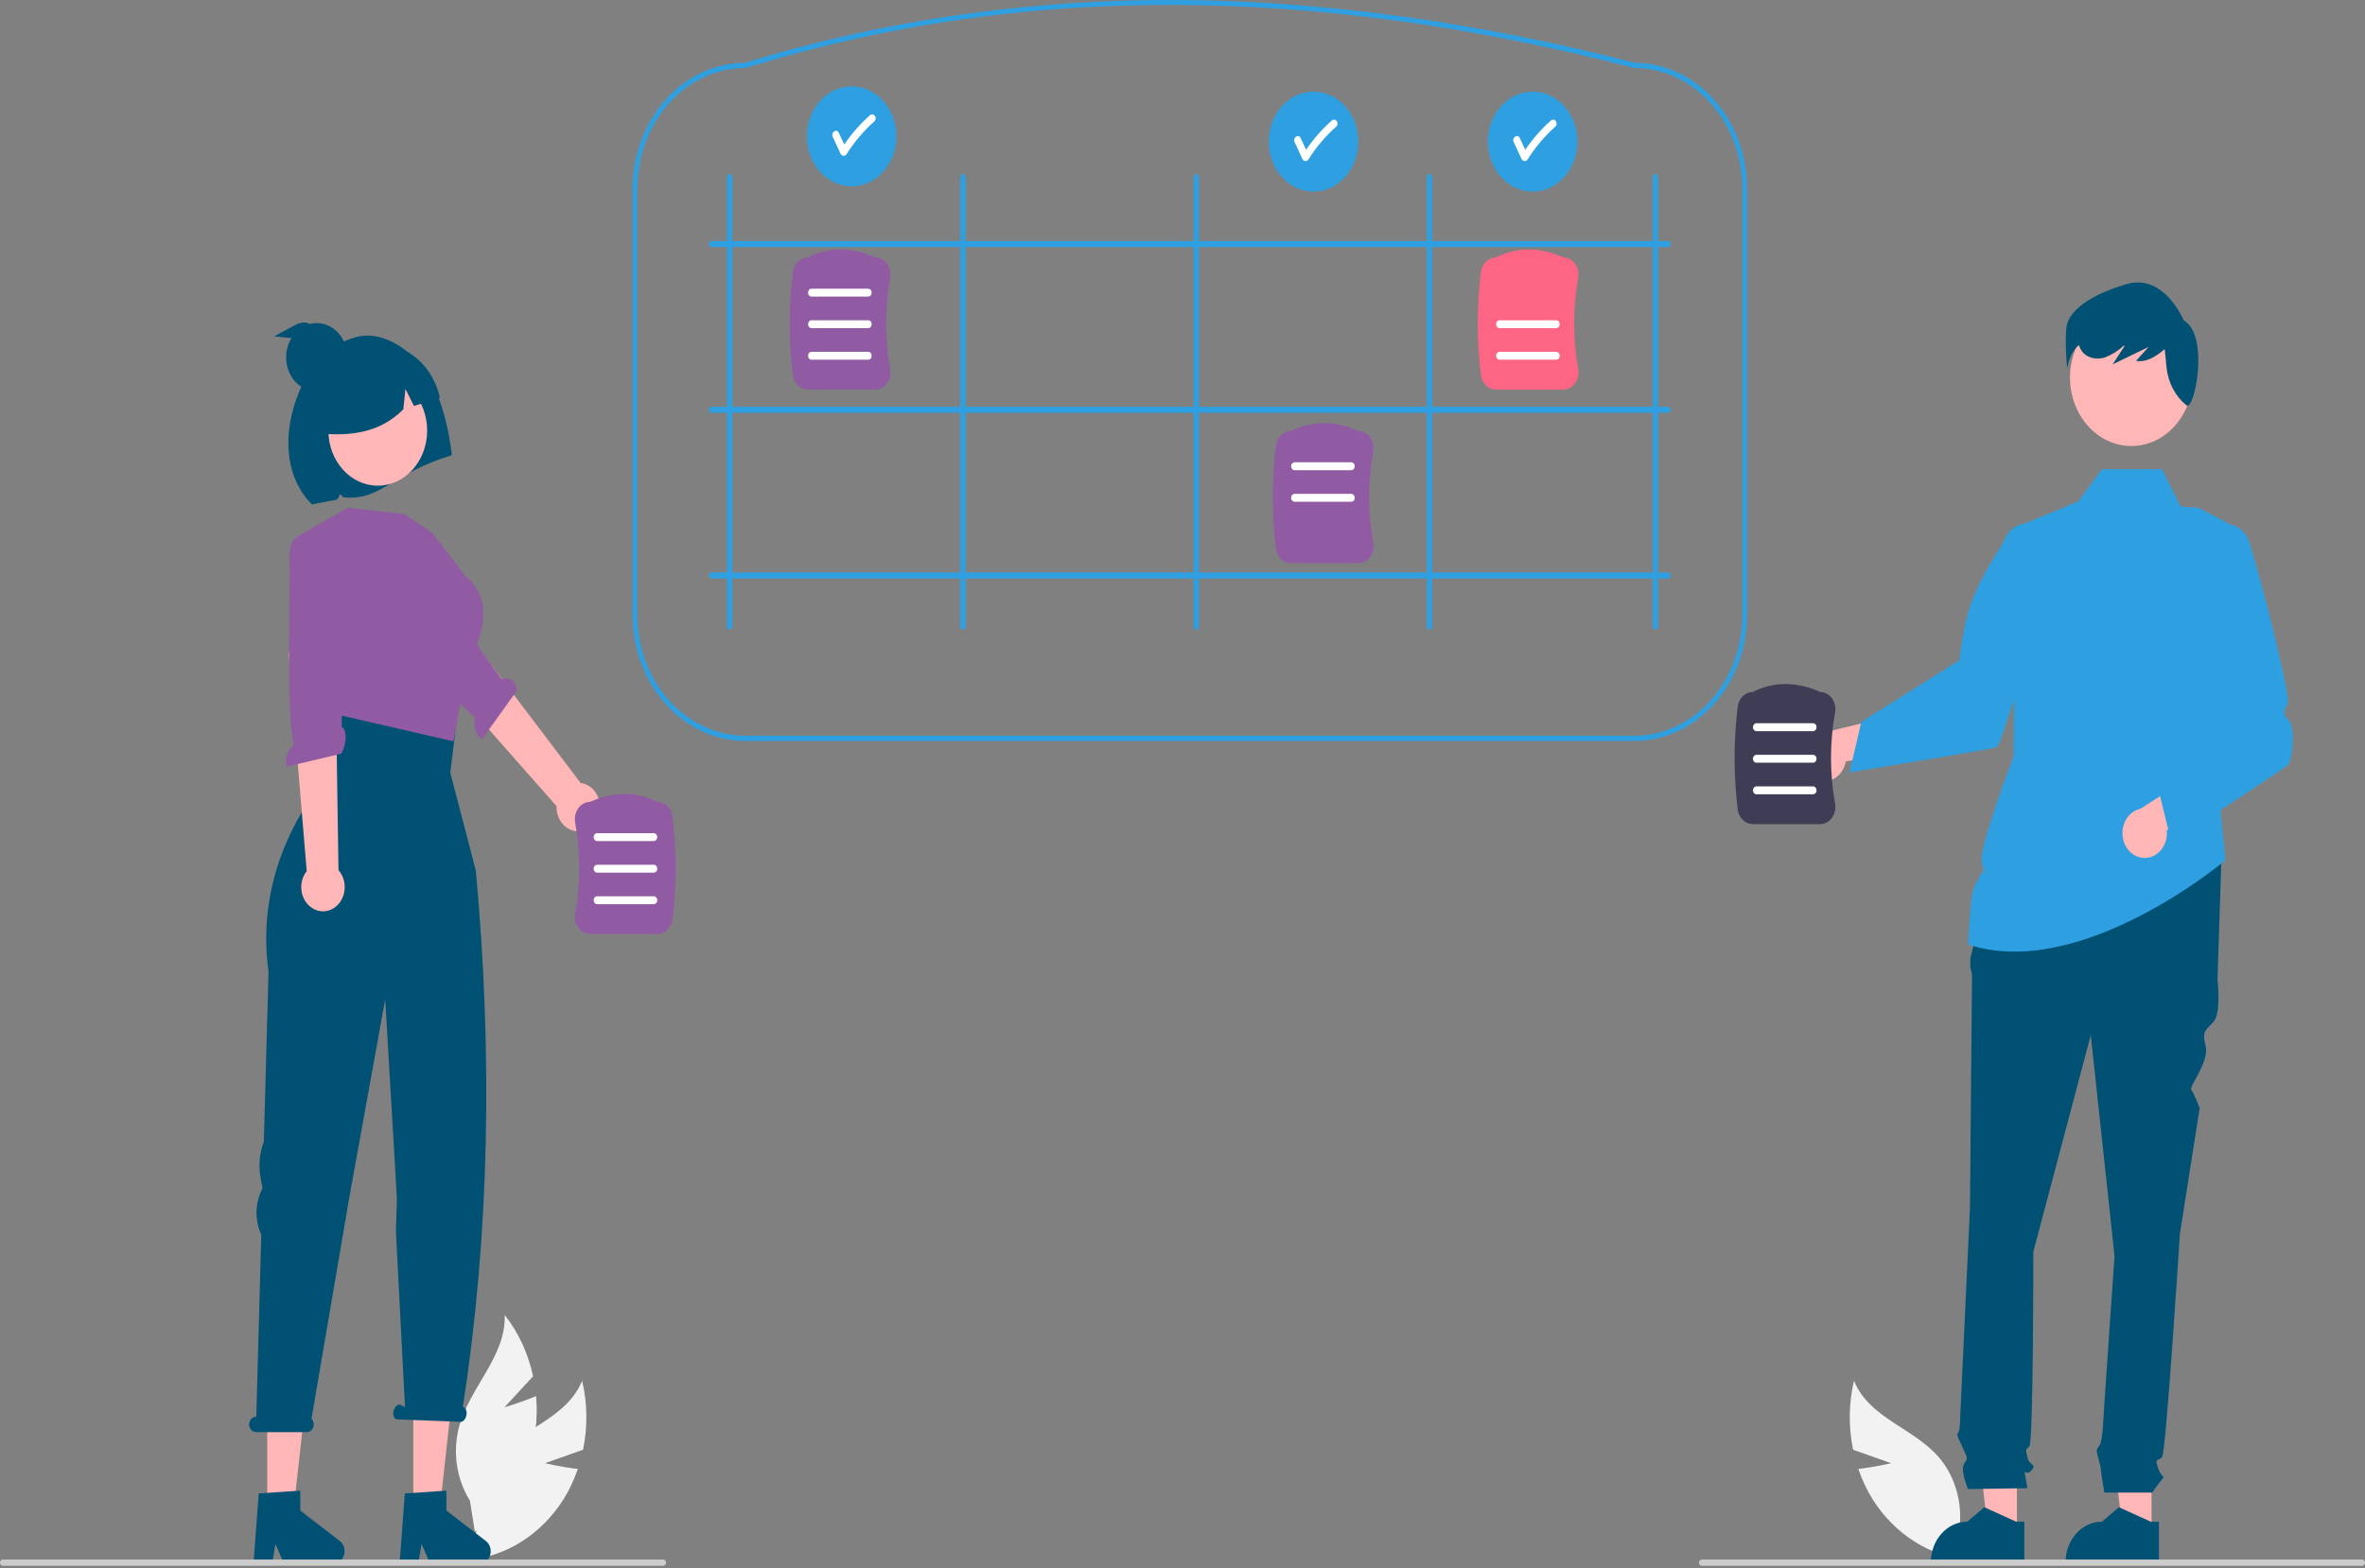 <svg width="300" height="199" viewBox="0 0 300 199" fill="none" xmlns="http://www.w3.org/2000/svg">
<rect x="0" y="0" width="300" height="199" fill="#808080" stroke="none"/>
<g clip-path="url(#clip0_104_527)">
<path d="M69.141 185.66L73.959 183.953C74.56 181.066 74.52 178.058 73.843 175.192C71.907 179.998 66.229 181.175 62.993 185.011C61.992 186.216 61.247 187.657 60.812 189.227C60.378 190.798 60.266 192.457 60.484 194.082L59.47 197.922C61.837 197.696 64.133 196.9 66.198 195.588C68.263 194.276 70.049 192.48 71.433 190.323C72.199 189.105 72.824 187.783 73.294 186.39C71.239 186.161 69.141 185.66 69.141 185.66Z" fill="#F2F2F2"/>
<path d="M239.882 185.66L235.064 183.953C234.464 181.066 234.504 178.058 235.18 175.192C237.116 179.998 242.795 181.175 246.031 185.011C247.032 186.216 247.777 187.657 248.211 189.227C248.646 190.798 248.758 192.457 248.54 194.082L249.554 197.922C247.186 197.696 244.891 196.9 242.825 195.588C240.76 194.276 238.974 192.48 237.59 190.323C236.825 189.105 236.2 187.783 235.73 186.39C237.785 186.161 239.882 185.66 239.882 185.66Z" fill="#F2F2F2"/>
<path d="M63.993 178.56L67.624 174.633C67.008 171.75 65.771 169.078 64.021 166.85C64.207 172.115 59.595 175.997 58.231 181.041C57.816 182.618 57.725 184.279 57.963 185.901C58.202 187.522 58.764 189.064 59.608 190.41L60.234 194.351C62.263 192.97 64 191.114 65.324 188.912C66.649 186.709 67.53 184.212 67.907 181.592C68.106 180.121 68.137 178.627 68.001 177.146C66.071 177.964 63.993 178.56 63.993 178.56Z" fill="#F2F2F2"/>
<path d="M73.699 105.451C73.303 105.51 72.899 105.472 72.517 105.338C72.136 105.204 71.785 104.979 71.489 104.678C71.194 104.376 70.961 104.006 70.808 103.593C70.654 103.181 70.584 102.735 70.601 102.289L53.101 82.463L57.986 78.665L73.652 99.348C74.322 99.43 74.941 99.784 75.393 100.342C75.845 100.9 76.098 101.624 76.103 102.376C76.109 103.128 75.868 103.857 75.425 104.423C74.981 104.99 74.368 105.356 73.699 105.451Z" fill="#FFB6B6"/>
<path d="M47.718 73.886C47.718 73.886 46.477 74.717 48.542 77.244C50.194 79.268 57.406 88.997 60.285 91.028C60.128 91.532 60.127 92.079 60.28 92.584C60.433 93.089 60.732 93.523 61.13 93.817L65.556 87.65C65.303 85.882 64.235 85.972 63.635 86.187L60.858 82.332L54.567 70.549L48.605 73.269L47.718 73.886Z" fill="#915BA4"/>
<path d="M33.897 192.022H37.196L38.767 177.813H33.897V192.022Z" fill="#FFB6B6"/>
<path d="M32.821 189.499L38.091 189.148V191.67L43.102 195.534C43.35 195.725 43.536 195.999 43.635 196.316C43.733 196.634 43.737 196.978 43.648 197.299C43.558 197.619 43.379 197.9 43.137 198.099C42.895 198.298 42.602 198.405 42.301 198.405H36.026L34.944 195.911L34.522 198.405H32.156L32.821 189.499Z" fill="#005173"/>
<path d="M52.429 192.022H55.728L57.298 177.813H52.429V192.022Z" fill="#FFB6B6"/>
<path d="M51.352 189.499L56.623 189.148V191.67L61.634 195.534C61.882 195.725 62.068 195.999 62.166 196.316C62.264 196.634 62.269 196.978 62.18 197.299C62.09 197.619 61.911 197.9 61.669 198.099C61.427 198.298 61.134 198.405 60.833 198.405H54.558L53.476 195.911L53.054 198.405H50.688L51.352 189.499Z" fill="#005173"/>
<path d="M32.474 179.769H32.51L33.144 156.665C32.733 155.781 32.525 154.797 32.538 153.801C32.55 152.805 32.783 151.827 33.215 150.956L33.306 150.773L33.07 149.553C32.768 147.987 32.907 146.355 33.468 144.88L34.06 123.328C31.945 108.025 42.023 98.045 42.023 98.045L40.181 89.394L58.414 87.392L57.12 98.045L60.361 110.479C62.504 133.789 62.115 156.504 58.715 178.511L58.808 178.563C59.142 178.692 59.285 179.208 59.127 179.716C58.97 180.224 58.572 180.532 58.239 180.403L50.266 180.094C49.932 179.965 49.789 179.449 49.946 178.941C50.103 178.432 50.501 178.125 50.835 178.253L51.377 178.559L50.221 156.265L50.349 152.193L50.085 147.573L48.863 126.793L44.237 152.347L39.512 180.026C39.642 180.158 39.733 180.331 39.774 180.522C39.815 180.713 39.802 180.913 39.739 181.096C39.675 181.279 39.563 181.436 39.418 181.547C39.273 181.658 39.101 181.717 38.925 181.716H32.474C32.242 181.716 32.021 181.613 31.857 181.431C31.694 181.248 31.602 181.001 31.602 180.742C31.602 180.484 31.694 180.237 31.857 180.054C32.021 179.871 32.242 179.769 32.474 179.769Z" fill="#005173"/>
<path d="M207.315 94.024H94.548C90.756 94.019 87.121 92.335 84.44 89.341C81.759 86.348 80.251 82.289 80.247 78.055V23.931C80.251 19.705 81.754 15.653 84.426 12.661C87.098 9.668 90.723 7.979 94.507 7.962C112.02 2.549 130.616 -0.128 149.785 0.005C168.026 0.131 187.393 2.808 207.349 7.962C211.135 7.977 214.761 9.666 217.434 12.658C220.108 15.651 221.611 19.704 221.616 23.931V78.055C221.611 82.289 220.103 86.348 217.422 89.341C214.741 92.335 211.106 94.019 207.315 94.024ZM94.548 8.63C90.915 8.634 87.432 10.248 84.863 13.116C82.294 15.985 80.849 19.874 80.845 23.931V78.055C80.849 82.112 82.294 86.001 84.863 88.87C87.432 91.738 90.915 93.352 94.548 93.356H207.315C210.948 93.352 214.431 91.738 217 88.87C219.569 86.001 221.014 82.112 221.018 78.055V23.931C221.014 19.874 219.569 15.985 217 13.116C214.431 10.248 210.948 8.634 207.315 8.63L207.247 8.621C165.951 -2.049 129.113 -2.051 94.628 8.618L94.548 8.63Z" fill="#2EA0E1"/>
<path d="M92.559 79.898C92.514 79.898 92.47 79.889 92.429 79.87C92.388 79.851 92.351 79.823 92.32 79.788C92.288 79.753 92.263 79.711 92.246 79.665C92.229 79.619 92.22 79.57 92.22 79.521V22.465C92.22 22.365 92.256 22.269 92.32 22.198C92.383 22.127 92.469 22.087 92.559 22.087C92.649 22.087 92.735 22.127 92.798 22.198C92.862 22.269 92.897 22.365 92.897 22.465V79.521C92.897 79.57 92.888 79.619 92.871 79.665C92.855 79.711 92.829 79.753 92.798 79.788C92.767 79.823 92.729 79.851 92.688 79.87C92.647 79.889 92.603 79.898 92.559 79.898Z" fill="#2EA0E1"/>
<path d="M122.15 79.898C122.106 79.898 122.062 79.889 122.021 79.87C121.98 79.851 121.942 79.823 121.911 79.788C121.879 79.753 121.855 79.711 121.838 79.665C121.821 79.619 121.812 79.57 121.812 79.521V22.465C121.812 22.365 121.847 22.269 121.911 22.198C121.974 22.127 122.06 22.087 122.15 22.087C122.24 22.087 122.326 22.127 122.389 22.198C122.453 22.269 122.489 22.365 122.489 22.465V79.521C122.489 79.57 122.48 79.619 122.463 79.665C122.446 79.711 122.421 79.753 122.39 79.788C122.358 79.823 122.321 79.851 122.28 79.87C122.239 79.889 122.195 79.898 122.15 79.898Z" fill="#2EA0E1"/>
<path d="M151.742 79.898C151.697 79.898 151.653 79.889 151.612 79.87C151.571 79.851 151.534 79.823 151.502 79.788C151.471 79.753 151.446 79.711 151.429 79.665C151.412 79.619 151.403 79.57 151.403 79.521V22.465C151.403 22.365 151.439 22.269 151.502 22.198C151.566 22.127 151.652 22.087 151.742 22.087C151.831 22.087 151.917 22.127 151.981 22.198C152.044 22.269 152.08 22.365 152.08 22.465V79.521C152.08 79.57 152.071 79.619 152.054 79.665C152.037 79.711 152.012 79.753 151.981 79.788C151.949 79.823 151.912 79.851 151.871 79.87C151.83 79.889 151.786 79.898 151.742 79.898Z" fill="#2EA0E1"/>
<path d="M181.333 79.898C181.289 79.898 181.245 79.889 181.203 79.87C181.162 79.851 181.125 79.823 181.094 79.788C181.062 79.753 181.037 79.711 181.02 79.665C181.003 79.619 180.995 79.57 180.995 79.521V22.465C180.995 22.365 181.03 22.269 181.094 22.198C181.157 22.127 181.243 22.087 181.333 22.087C181.423 22.087 181.509 22.127 181.572 22.198C181.636 22.269 181.671 22.365 181.671 22.465V79.521C181.671 79.57 181.663 79.619 181.646 79.665C181.629 79.711 181.604 79.753 181.572 79.788C181.541 79.823 181.504 79.851 181.463 79.87C181.421 79.889 181.377 79.898 181.333 79.898Z" fill="#2EA0E1"/>
<path d="M89.923 30.968C89.923 30.918 89.932 30.869 89.949 30.823C89.966 30.777 89.991 30.735 90.022 30.7C90.054 30.665 90.091 30.637 90.132 30.619C90.173 30.599 90.217 30.59 90.262 30.59H211.601C211.645 30.59 211.689 30.599 211.73 30.619C211.771 30.637 211.809 30.665 211.84 30.7C211.872 30.735 211.897 30.777 211.914 30.823C211.931 30.869 211.939 30.918 211.939 30.968C211.939 31.017 211.931 31.066 211.914 31.112C211.897 31.158 211.872 31.2 211.84 31.235C211.809 31.27 211.771 31.298 211.73 31.317C211.689 31.336 211.645 31.345 211.601 31.345H90.262C90.217 31.345 90.173 31.336 90.132 31.317C90.091 31.298 90.054 31.27 90.022 31.235C89.991 31.2 89.966 31.158 89.949 31.112C89.932 31.066 89.923 31.017 89.923 30.968Z" fill="#2EA0E1"/>
<path d="M89.923 73.021C89.923 72.971 89.932 72.922 89.949 72.876C89.966 72.831 89.991 72.789 90.022 72.754C90.054 72.719 90.091 72.691 90.132 72.672C90.173 72.653 90.217 72.643 90.262 72.643H211.601C211.691 72.643 211.777 72.683 211.84 72.754C211.904 72.825 211.939 72.921 211.939 73.021C211.939 73.121 211.904 73.217 211.84 73.288C211.777 73.359 211.691 73.399 211.601 73.399H90.262C90.217 73.399 90.173 73.389 90.132 73.37C90.091 73.351 90.054 73.323 90.022 73.288C89.991 73.253 89.966 73.211 89.949 73.165C89.932 73.12 89.923 73.07 89.923 73.021Z" fill="#2EA0E1"/>
<path d="M89.923 51.994C89.923 51.945 89.932 51.895 89.949 51.85C89.966 51.804 89.991 51.762 90.022 51.727C90.054 51.692 90.091 51.664 90.132 51.645C90.173 51.626 90.217 51.616 90.262 51.616H211.601C211.691 51.616 211.777 51.656 211.84 51.727C211.904 51.798 211.939 51.894 211.939 51.994C211.939 52.094 211.904 52.191 211.84 52.261C211.777 52.332 211.691 52.372 211.601 52.372H90.262C90.217 52.372 90.173 52.362 90.132 52.343C90.091 52.324 90.054 52.297 90.022 52.261C89.991 52.226 89.966 52.185 89.949 52.139C89.932 52.093 89.923 52.044 89.923 51.994Z" fill="#2EA0E1"/>
<path d="M209.981 79.898C210.025 79.898 210.069 79.889 210.11 79.87C210.151 79.851 210.188 79.823 210.22 79.788C210.251 79.753 210.276 79.711 210.293 79.665C210.31 79.619 210.319 79.57 210.319 79.521V22.465C210.319 22.365 210.283 22.269 210.22 22.198C210.156 22.127 210.07 22.087 209.981 22.087C209.891 22.087 209.805 22.127 209.741 22.198C209.678 22.269 209.642 22.365 209.642 22.465V79.521C209.642 79.57 209.651 79.619 209.668 79.665C209.685 79.711 209.71 79.753 209.741 79.788C209.773 79.823 209.81 79.851 209.851 79.87C209.892 79.889 209.936 79.898 209.981 79.898Z" fill="#2EA0E1"/>
<path d="M111.016 49.434H102.493C102.024 49.434 101.572 49.245 101.218 48.901C100.864 48.558 100.633 48.084 100.567 47.565C100.041 43.241 100.041 38.857 100.567 34.533C100.632 34.021 100.858 33.551 101.205 33.209C101.552 32.867 101.997 32.673 102.461 32.664C105.142 31.322 108.03 31.322 111.046 32.664C111.327 32.668 111.603 32.741 111.856 32.877C112.109 33.014 112.332 33.21 112.51 33.453C112.696 33.705 112.828 34.001 112.898 34.318C112.969 34.635 112.975 34.965 112.916 35.285C112.232 39.09 112.232 43.008 112.916 46.813C112.975 47.133 112.969 47.463 112.898 47.78C112.828 48.097 112.696 48.393 112.51 48.645C112.329 48.892 112.101 49.092 111.843 49.228C111.585 49.364 111.302 49.435 111.016 49.434Z" fill="#915BA4"/>
<path d="M110.124 37.633H102.95C102.831 37.633 102.717 37.58 102.633 37.486C102.549 37.392 102.502 37.265 102.502 37.132C102.502 36.999 102.549 36.872 102.633 36.778C102.717 36.684 102.831 36.632 102.95 36.632H110.124C110.243 36.632 110.357 36.684 110.441 36.778C110.525 36.872 110.572 36.999 110.572 37.132C110.572 37.265 110.525 37.392 110.441 37.486C110.357 37.58 110.243 37.633 110.124 37.633Z" fill="white"/>
<path d="M110.124 41.638H102.95C102.831 41.638 102.717 41.585 102.633 41.491C102.549 41.398 102.502 41.27 102.502 41.137C102.502 41.005 102.549 40.877 102.633 40.783C102.717 40.69 102.831 40.637 102.95 40.637H110.124C110.243 40.637 110.357 40.69 110.441 40.783C110.525 40.877 110.572 41.005 110.572 41.137C110.572 41.27 110.525 41.398 110.441 41.491C110.357 41.585 110.243 41.638 110.124 41.638Z" fill="white"/>
<path d="M110.124 45.643H102.95C102.831 45.643 102.717 45.59 102.633 45.496C102.549 45.403 102.502 45.275 102.502 45.142C102.502 45.01 102.549 44.882 102.633 44.788C102.717 44.695 102.831 44.642 102.95 44.642H110.124C110.243 44.642 110.357 44.695 110.441 44.788C110.525 44.882 110.572 45.01 110.572 45.142C110.572 45.275 110.525 45.403 110.441 45.496C110.357 45.59 110.243 45.643 110.124 45.643Z" fill="white"/>
<path d="M172.292 71.462H163.768C163.3 71.462 162.847 71.273 162.493 70.929C162.139 70.586 161.908 70.112 161.842 69.593C161.316 65.269 161.316 60.885 161.842 56.561C161.907 56.049 162.133 55.58 162.481 55.237C162.828 54.895 163.273 54.702 163.736 54.692C166.417 53.35 169.305 53.35 172.321 54.692C172.602 54.696 172.878 54.769 173.131 54.905C173.384 55.042 173.607 55.238 173.785 55.481C173.971 55.733 174.103 56.029 174.174 56.346C174.244 56.663 174.25 56.993 174.192 57.313C173.507 61.118 173.507 65.036 174.192 68.841C174.25 69.161 174.244 69.491 174.174 69.808C174.103 70.125 173.971 70.421 173.785 70.674C173.604 70.921 173.376 71.12 173.118 71.256C172.86 71.392 172.577 71.463 172.292 71.462Z" fill="#915BA4"/>
<path d="M171.399 59.661H164.225C164.106 59.661 163.992 59.608 163.908 59.514C163.824 59.42 163.777 59.293 163.777 59.16C163.777 59.028 163.824 58.9 163.908 58.806C163.992 58.712 164.106 58.66 164.225 58.66H171.399C171.518 58.66 171.632 58.712 171.716 58.806C171.8 58.9 171.847 59.028 171.847 59.16C171.847 59.293 171.8 59.42 171.716 59.514C171.632 59.608 171.518 59.661 171.399 59.661Z" fill="white"/>
<path d="M171.399 63.666H164.225C164.106 63.666 163.992 63.613 163.908 63.519C163.824 63.425 163.777 63.298 163.777 63.165C163.777 63.032 163.824 62.905 163.908 62.811C163.992 62.717 164.106 62.665 164.225 62.665H171.399C171.518 62.665 171.632 62.717 171.716 62.811C171.8 62.905 171.847 63.032 171.847 63.165C171.847 63.298 171.8 63.425 171.716 63.519C171.632 63.613 171.518 63.666 171.399 63.666Z" fill="white"/>
<path d="M198.296 49.434H189.773C189.304 49.434 188.851 49.245 188.497 48.901C188.143 48.558 187.912 48.084 187.847 47.565C187.32 43.241 187.32 38.857 187.847 34.533C187.912 34.021 188.138 33.551 188.485 33.209C188.832 32.867 189.277 32.673 189.74 32.664C192.422 31.322 195.31 31.322 198.325 32.664C198.606 32.668 198.883 32.741 199.136 32.877C199.389 33.014 199.612 33.21 199.79 33.453C199.975 33.705 200.108 34.001 200.178 34.318C200.248 34.635 200.255 34.965 200.196 35.285C199.512 39.09 199.512 43.008 200.196 46.813C200.255 47.133 200.248 47.463 200.178 47.78C200.108 48.097 199.975 48.393 199.79 48.645C199.609 48.892 199.381 49.092 199.123 49.228C198.864 49.364 198.582 49.435 198.296 49.434Z" fill="#FD6584"/>
<path d="M197.403 41.638H190.23C190.111 41.638 189.997 41.585 189.913 41.491C189.829 41.398 189.781 41.27 189.781 41.137C189.781 41.005 189.829 40.877 189.913 40.783C189.997 40.69 190.111 40.637 190.23 40.637H197.403C197.522 40.637 197.636 40.69 197.72 40.783C197.805 40.877 197.852 41.005 197.852 41.137C197.852 41.27 197.805 41.398 197.72 41.491C197.636 41.585 197.522 41.638 197.403 41.638Z" fill="white"/>
<path d="M197.403 45.643H190.23C190.111 45.643 189.997 45.59 189.913 45.496C189.829 45.403 189.781 45.275 189.781 45.142C189.781 45.01 189.829 44.882 189.913 44.788C189.997 44.695 190.111 44.642 190.23 44.642H197.403C197.522 44.642 197.636 44.695 197.72 44.788C197.805 44.882 197.852 45.01 197.852 45.142C197.852 45.275 197.805 45.403 197.72 45.496C197.636 45.59 197.522 45.643 197.403 45.643Z" fill="white"/>
<path d="M54.429 47.961C52.733 45.059 49.965 42.779 46.881 42.587C43.797 42.394 40.092 45.326 38.57 48.343C35.786 53.862 35.749 60.19 39.584 64.029C40.104 63.831 42.27 63.549 42.8 63.358L43.135 62.682L43.549 63.093C48.288 63.621 49.746 60.024 57.328 57.755C56.885 54.325 56.125 50.863 54.429 47.961Z" fill="#005173"/>
<path d="M47.92 61.628C51.381 61.628 54.186 58.495 54.186 54.631C54.186 50.767 51.381 47.635 47.92 47.635C44.459 47.635 41.654 50.767 41.654 54.631C41.654 58.495 44.459 61.628 47.92 61.628Z" fill="#FFB7B7"/>
<path d="M54.863 67.631L51.278 65.229L44.106 64.428L37.768 68.032L37.831 79.042L41.852 90.462L57.518 94.067L59.345 84.031C59.345 84.031 64.007 77.04 58.987 73.037L54.863 67.631Z" fill="#915BA4"/>
<path d="M50.263 44.005C48.905 43.58 47.47 43.57 46.108 43.977C44.745 44.383 43.506 45.19 42.519 46.315C41.531 47.439 40.833 48.839 40.496 50.367C40.159 51.896 40.196 53.498 40.603 55.006C44.42 55.346 48.192 54.948 51.166 51.933L51.43 49.347L52.515 51.511C53.609 51.167 54.706 50.821 55.803 50.473C55.468 48.948 54.779 47.548 53.807 46.413C52.835 45.278 51.612 44.448 50.263 44.005Z" fill="#005173"/>
<path d="M39.514 115.169C39.174 114.934 38.883 114.619 38.663 114.246C38.443 113.873 38.299 113.45 38.241 113.008C38.183 112.566 38.213 112.115 38.328 111.687C38.443 111.259 38.641 110.865 38.907 110.531L36.595 82.814L42.53 83.326L42.937 110.41C43.409 110.947 43.688 111.658 43.721 112.41C43.755 113.161 43.54 113.9 43.118 114.487C42.697 115.073 42.097 115.467 41.432 115.592C40.768 115.718 40.086 115.567 39.514 115.169Z" fill="#FFB6B6"/>
<path d="M37.987 68.143C37.987 68.143 36.557 67.909 36.722 71.325C36.855 74.06 36.224 90.915 37.302 94.522C36.896 94.802 36.584 95.224 36.416 95.723C36.249 96.222 36.234 96.769 36.376 97.278L43.298 95.631C44.105 94.083 43.937 92.494 43.351 92.237L43.386 87.29L44.916 70.986L39.024 68.291L37.987 68.143Z" fill="#915BA4"/>
<path d="M73.365 117.733C73.18 117.481 73.047 117.185 72.977 116.868C72.907 116.551 72.901 116.221 72.959 115.901C73.644 112.096 73.644 108.178 72.959 104.373C72.901 104.053 72.907 103.723 72.977 103.406C73.047 103.089 73.18 102.793 73.365 102.541C73.543 102.298 73.766 102.101 74.019 101.965C74.272 101.829 74.549 101.756 74.83 101.752C77.845 100.41 80.733 100.41 83.415 101.752C83.878 101.761 84.323 101.954 84.67 102.297C85.017 102.639 85.244 103.109 85.309 103.621C85.835 107.945 85.835 112.329 85.309 116.653C85.243 117.171 85.012 117.646 84.658 117.989C84.304 118.332 83.851 118.522 83.382 118.522H74.859C74.573 118.523 74.291 118.452 74.033 118.316C73.774 118.179 73.546 117.98 73.365 117.733Z" fill="#915BA4"/>
<path d="M75.752 106.721H82.925C83.044 106.721 83.158 106.668 83.243 106.574C83.327 106.48 83.374 106.353 83.374 106.22C83.374 106.087 83.327 105.96 83.243 105.866C83.158 105.772 83.044 105.719 82.925 105.719H75.752C75.633 105.719 75.519 105.772 75.435 105.866C75.351 105.96 75.303 106.087 75.303 106.22C75.303 106.353 75.351 106.48 75.435 106.574C75.519 106.668 75.633 106.721 75.752 106.721Z" fill="white"/>
<path d="M75.752 110.726H82.925C83.044 110.726 83.158 110.673 83.243 110.579C83.327 110.485 83.374 110.358 83.374 110.225C83.374 110.092 83.327 109.965 83.243 109.871C83.158 109.777 83.044 109.724 82.925 109.724H75.752C75.633 109.724 75.519 109.777 75.435 109.871C75.351 109.965 75.303 110.092 75.303 110.225C75.303 110.358 75.351 110.485 75.435 110.579C75.519 110.673 75.633 110.726 75.752 110.726Z" fill="white"/>
<path d="M75.752 114.731H82.925C83.044 114.731 83.158 114.678 83.243 114.584C83.327 114.49 83.374 114.363 83.374 114.23C83.374 114.097 83.327 113.97 83.243 113.876C83.158 113.782 83.044 113.73 82.925 113.73H75.752C75.633 113.73 75.519 113.782 75.435 113.876C75.351 113.97 75.303 114.097 75.303 114.23C75.303 114.363 75.351 114.49 75.435 114.584C75.519 114.678 75.633 114.731 75.752 114.731Z" fill="white"/>
<path d="M272.926 194.426H269.249L267.501 178.592L272.926 178.592L272.926 194.426Z" fill="#FFB6B6"/>
<path d="M273.863 198.405L262.009 198.405V198.237C262.009 196.871 262.496 195.561 263.361 194.594C264.226 193.628 265.4 193.086 266.623 193.085L268.789 191.251L272.829 193.086L273.864 193.086L273.863 198.405Z" fill="#005173"/>
<path d="M255.846 194.426H252.17L250.421 178.592L255.847 178.592L255.846 194.426Z" fill="#FFB6B6"/>
<path d="M256.784 198.405L244.93 198.405V198.237C244.93 196.871 245.416 195.561 246.281 194.594C247.147 193.628 248.32 193.086 249.544 193.085H249.544L251.709 191.251L255.749 193.086L256.784 193.086L256.784 198.405Z" fill="#005173"/>
<path d="M275.852 93.053L270.992 109.74L255.671 109.18L260.379 93.053H275.852Z" fill="#005173"/>
<path d="M252.908 107.777L281.792 108.619L281.29 124.324C281.29 124.324 281.792 128.531 280.787 129.653C279.783 130.775 279.28 130.775 279.783 132.738C280.285 134.701 277.631 137.907 277.953 138.267C278.276 138.627 279.029 140.591 279.029 140.591L276.517 156.577C276.517 156.577 274.759 184.342 274.257 184.903C273.755 185.463 273.252 184.903 273.755 186.305C274.257 187.707 274.759 187.146 274.257 187.707C273.812 188.243 273.393 188.805 273.001 189.39H266.929C266.929 189.39 266.471 186.585 266.471 186.305C266.471 186.024 265.968 184.342 265.968 184.061C265.968 183.781 266.412 183.285 266.412 183.285C266.566 182.715 266.669 182.129 266.722 181.537C266.722 180.976 268.229 159.381 268.229 159.381L265.215 131.336L257.931 158.82C257.931 158.82 257.931 182.939 257.429 183.5C256.926 184.061 256.926 183.781 257.178 184.903C257.429 186.024 258.433 185.744 257.68 186.585C256.926 187.427 256.675 186.024 256.926 187.427L257.178 188.829L249.643 188.949C249.643 188.949 248.638 186.585 249.14 185.744C249.643 184.903 249.612 185.132 249 183.755C248.387 182.378 248.135 182.098 248.387 181.818C248.638 181.537 248.638 180.045 248.638 180.045L249.894 153.211C249.894 153.211 250.145 124.885 250.145 124.044C250.164 123.611 250.092 123.179 249.936 122.782V121.64L250.898 117.593L252.908 107.777Z" fill="#005173"/>
<path d="M255.545 66.971L264.336 63.325L278.904 64.447L282.277 66.205C283.463 66.823 284.429 67.868 285.019 69.174C285.609 70.479 285.789 71.967 285.53 73.4L281.164 97.541L282.293 109.156C282.293 109.156 263.959 124.605 249.642 119.837C249.642 119.837 249.894 115.35 250.145 113.667C250.396 111.984 250.898 111.984 251.149 111.143C251.401 110.301 251.903 111.143 251.401 109.46C250.898 107.777 255.419 95.998 255.419 95.998L255.545 66.971Z" fill="#2EA0E1"/>
<path d="M269.44 69.105L276.606 64.27L274.257 59.539H266.644L263.628 63.618L269.44 69.105Z" fill="#2EA0E1"/>
<path d="M271.906 108.857C272.315 108.883 272.725 108.809 273.106 108.64C273.486 108.47 273.829 108.21 274.11 107.876C274.391 107.543 274.603 107.144 274.731 106.709C274.86 106.275 274.901 105.814 274.852 105.359L283.814 100.489L279.358 97.541L271.531 102.618C270.852 102.759 270.244 103.174 269.821 103.784C269.398 104.393 269.19 105.154 269.236 105.923C269.283 106.692 269.58 107.416 270.072 107.957C270.564 108.497 271.216 108.818 271.906 108.857Z" fill="#FFB6B6"/>
<path d="M275.427 106.835L273.865 100.442L282.374 87.855C279.62 84.147 278.653 78.672 279.333 70.644C279.183 69.778 279.332 68.881 279.751 68.133C280.17 67.385 280.827 66.843 281.59 66.615C282.353 66.387 283.165 66.491 283.862 66.906C284.559 67.32 285.09 68.015 285.346 68.849C287.272 75.12 290.621 88.614 290.185 89.345C289.683 90.187 289.51 90.56 290.3 91.364C291.238 92.317 290.74 96.38 290.313 96.963C289.923 97.494 275.427 106.835 275.427 106.835Z" fill="#2EA0E1"/>
<path d="M230.379 98.927C230.761 99.093 231.171 99.162 231.58 99.132C231.989 99.101 232.388 98.97 232.747 98.749C233.106 98.528 233.417 98.221 233.658 97.851C233.9 97.481 234.066 97.057 234.144 96.607L244.012 95.042L240.581 90.71L231.736 92.86C231.051 92.763 230.358 92.949 229.789 93.384C229.219 93.819 228.811 94.473 228.644 95.221C228.477 95.968 228.561 96.759 228.881 97.442C229.2 98.125 229.733 98.654 230.379 98.927Z" fill="#FFB6B6"/>
<path d="M234.613 98.006L236.111 91.594L248.517 83.79C249.413 77.449 249.976 75.381 254.146 68.798C254.402 67.964 254.932 67.269 255.629 66.853C256.326 66.438 257.137 66.333 257.901 66.56C258.664 66.787 259.322 67.329 259.741 68.076C260.161 68.823 260.311 69.72 260.161 70.586C259.033 77.095 253.93 94.537 253.299 94.804C252.724 95.048 234.613 98.006 234.613 98.006Z" fill="#2EA0E1"/>
<path d="M270.364 56.594C274.664 56.594 278.15 52.702 278.15 47.9C278.15 43.098 274.664 39.206 270.364 39.206C266.064 39.206 262.578 43.098 262.578 47.9C262.578 52.702 266.064 56.594 270.364 56.594Z" fill="#FFB6B6"/>
<path d="M262.119 41.593C262.325 39.514 265.015 37.434 269.774 36.048C274.533 34.662 277.016 40.669 277.016 40.669C280.326 42.517 278.361 52.336 277.326 51.412C277.316 51.403 277.306 51.394 277.295 51.385C276.621 50.83 276.054 50.127 275.631 49.32C275.208 48.513 274.936 47.617 274.833 46.689L274.595 44.296C273.505 45.228 272.277 46.018 270.958 45.783L272.572 44.009C271.043 44.752 269.513 45.495 267.984 46.238L269.503 43.905L269.431 43.826C268.72 44.495 267.904 45.011 267.024 45.348C266.02 45.669 264.818 45.495 264.13 44.618C263.945 44.376 263.805 44.095 263.719 43.791C262.47 44.746 262.222 46.791 262.222 46.791C262.222 46.791 261.912 43.672 262.119 41.593Z" fill="#005173"/>
<path d="M230.877 104.574H222.353C221.885 104.573 221.432 104.384 221.078 104.041C220.724 103.697 220.493 103.223 220.427 102.705C219.901 98.38 219.901 93.997 220.427 89.672C220.492 89.16 220.718 88.691 221.065 88.349C221.413 88.006 221.858 87.813 222.321 87.804C225.002 86.462 227.89 86.462 230.906 87.804C231.187 87.808 231.463 87.881 231.716 88.017C231.969 88.153 232.192 88.35 232.37 88.592C232.556 88.845 232.688 89.14 232.759 89.457C232.829 89.774 232.835 90.105 232.777 90.425C232.092 94.229 232.092 98.148 232.777 101.952C232.835 102.272 232.829 102.603 232.759 102.92C232.688 103.237 232.556 103.532 232.37 103.785C232.189 104.032 231.961 104.231 231.703 104.367C231.445 104.504 231.162 104.574 230.877 104.574Z" fill="#3F3D56"/>
<path d="M229.984 92.772H222.81C222.691 92.772 222.577 92.72 222.493 92.626C222.409 92.532 222.362 92.404 222.362 92.272C222.362 92.139 222.409 92.012 222.493 91.918C222.577 91.824 222.691 91.771 222.81 91.771H229.984C230.103 91.771 230.217 91.824 230.301 91.918C230.385 92.012 230.432 92.139 230.432 92.272C230.432 92.404 230.385 92.532 230.301 92.626C230.217 92.72 230.103 92.772 229.984 92.772Z" fill="white"/>
<path d="M229.984 96.778H222.81C222.691 96.778 222.577 96.725 222.493 96.631C222.409 96.537 222.362 96.41 222.362 96.277C222.362 96.144 222.409 96.017 222.493 95.923C222.577 95.829 222.691 95.776 222.81 95.776H229.984C230.103 95.776 230.217 95.829 230.301 95.923C230.385 96.017 230.432 96.144 230.432 96.277C230.432 96.41 230.385 96.537 230.301 96.631C230.217 96.725 230.103 96.778 229.984 96.778Z" fill="white"/>
<path d="M229.984 100.783H222.81C222.691 100.783 222.577 100.73 222.493 100.636C222.409 100.542 222.362 100.415 222.362 100.282C222.362 100.149 222.409 100.022 222.493 99.928C222.577 99.834 222.691 99.781 222.81 99.781H229.984C230.103 99.781 230.217 99.834 230.301 99.928C230.385 100.022 230.432 100.149 230.432 100.282C230.432 100.415 230.385 100.542 230.301 100.636C230.217 100.73 230.103 100.783 229.984 100.783Z" fill="white"/>
<path d="M194.415 24.312C197.552 24.312 200.094 21.473 200.094 17.97C200.094 14.468 197.552 11.629 194.415 11.629C191.279 11.629 188.736 14.468 188.736 17.97C188.736 21.473 191.279 24.312 194.415 24.312Z" fill="#2EA0E1"/>
<path d="M197.331 15.327C197.245 15.236 197.132 15.185 197.014 15.185C196.896 15.185 196.782 15.236 196.697 15.327C195.492 16.401 194.409 17.635 193.474 19.003C193.244 18.507 193.015 18.011 192.785 17.515C192.52 16.942 191.746 17.448 192.011 18.02C192.347 18.746 192.682 19.471 193.018 20.197C193.059 20.271 193.116 20.332 193.184 20.375C193.251 20.417 193.328 20.439 193.405 20.439C193.483 20.439 193.56 20.417 193.627 20.375C193.695 20.332 193.752 20.271 193.793 20.197C194.789 18.629 195.981 17.228 197.331 16.035C197.414 15.941 197.461 15.814 197.461 15.681C197.461 15.549 197.414 15.422 197.331 15.327Z" fill="white"/>
<path d="M166.617 24.312C169.754 24.312 172.297 21.473 172.297 17.97C172.297 14.468 169.754 11.629 166.617 11.629C163.481 11.629 160.938 14.468 160.938 17.97C160.938 21.473 163.481 24.312 166.617 24.312Z" fill="#2EA0E1"/>
<path d="M169.533 15.327C169.447 15.236 169.334 15.185 169.216 15.185C169.098 15.185 168.984 15.236 168.899 15.327C167.694 16.401 166.611 17.635 165.676 19.003C165.446 18.507 165.217 18.011 164.987 17.515C164.722 16.942 163.948 17.448 164.213 18.02C164.549 18.746 164.885 19.471 165.22 20.197C165.261 20.271 165.318 20.332 165.386 20.375C165.453 20.417 165.53 20.439 165.608 20.439C165.685 20.439 165.762 20.417 165.829 20.375C165.897 20.332 165.954 20.271 165.995 20.197C166.991 18.629 168.183 17.228 169.533 16.035C169.616 15.941 169.663 15.814 169.663 15.681C169.663 15.549 169.616 15.422 169.533 15.327Z" fill="white"/>
<path d="M108.032 23.644C111.169 23.644 113.712 20.805 113.712 17.303C113.712 13.8 111.169 10.961 108.032 10.961C104.896 10.961 102.353 13.8 102.353 17.303C102.353 20.805 104.896 23.644 108.032 23.644Z" fill="#2EA0E1"/>
<path d="M110.948 14.66C110.862 14.569 110.749 14.518 110.631 14.518C110.513 14.518 110.399 14.569 110.314 14.66C109.109 15.733 108.026 16.967 107.091 18.335C106.861 17.839 106.632 17.343 106.402 16.847C106.137 16.274 105.363 16.78 105.628 17.352C105.964 18.078 106.3 18.804 106.635 19.529C106.676 19.604 106.733 19.665 106.801 19.707C106.868 19.75 106.945 19.772 107.023 19.772C107.1 19.772 107.177 19.75 107.244 19.707C107.312 19.665 107.369 19.604 107.41 19.529C108.406 17.962 109.598 16.561 110.948 15.368C111.031 15.274 111.078 15.146 111.078 15.014C111.078 14.881 111.031 14.754 110.948 14.66Z" fill="white"/>
<path d="M40.181 49.677C42.327 49.677 44.067 47.735 44.067 45.338C44.067 42.942 42.327 40.999 40.181 40.999C38.035 40.999 36.296 42.942 36.296 45.338C36.296 47.735 38.035 49.677 40.181 49.677Z" fill="#005173"/>
<path d="M84.491 198.286C84.491 198.338 84.482 198.39 84.464 198.438C84.446 198.486 84.42 198.53 84.387 198.567C84.354 198.604 84.315 198.633 84.272 198.653C84.228 198.673 84.182 198.683 84.135 198.683H0.356C0.261 198.683 0.171 198.641 0.104 198.567C0.037 198.492 0 198.391 0 198.286C0 198.181 0.037 198.079 0.104 198.005C0.171 197.931 0.261 197.889 0.356 197.889H84.135C84.182 197.889 84.228 197.899 84.272 197.919C84.315 197.939 84.354 197.968 84.387 198.005C84.42 198.042 84.446 198.085 84.464 198.134C84.482 198.182 84.491 198.234 84.491 198.286Z" fill="#CCCCCC"/>
<path d="M300 198.286C300 198.338 299.991 198.39 299.973 198.438C299.955 198.486 299.929 198.53 299.896 198.567C299.863 198.604 299.824 198.633 299.781 198.653C299.737 198.673 299.691 198.683 299.644 198.683H215.865C215.77 198.683 215.68 198.641 215.613 198.567C215.547 198.492 215.509 198.391 215.509 198.286C215.509 198.181 215.547 198.079 215.613 198.005C215.68 197.931 215.77 197.889 215.865 197.889H299.644C299.691 197.889 299.737 197.899 299.781 197.919C299.824 197.939 299.863 197.968 299.896 198.005C299.929 198.042 299.955 198.085 299.973 198.134C299.991 198.182 300 198.234 300 198.286Z" fill="#CCCCCC"/>
<path d="M39.011 40.986C38.339 40.778 37.639 41.127 37.011 41.468L34.778 42.682C36.324 42.833 37.87 42.985 39.416 43.136L39.587 42.777C40.122 42.276 39.684 41.195 39.011 40.986Z" fill="#005173"/>
</g>
<defs>
<clipPath id="clip0_104_527">
<rect width="300" height="198.683" fill="white"/>
</clipPath>
</defs>
</svg>
